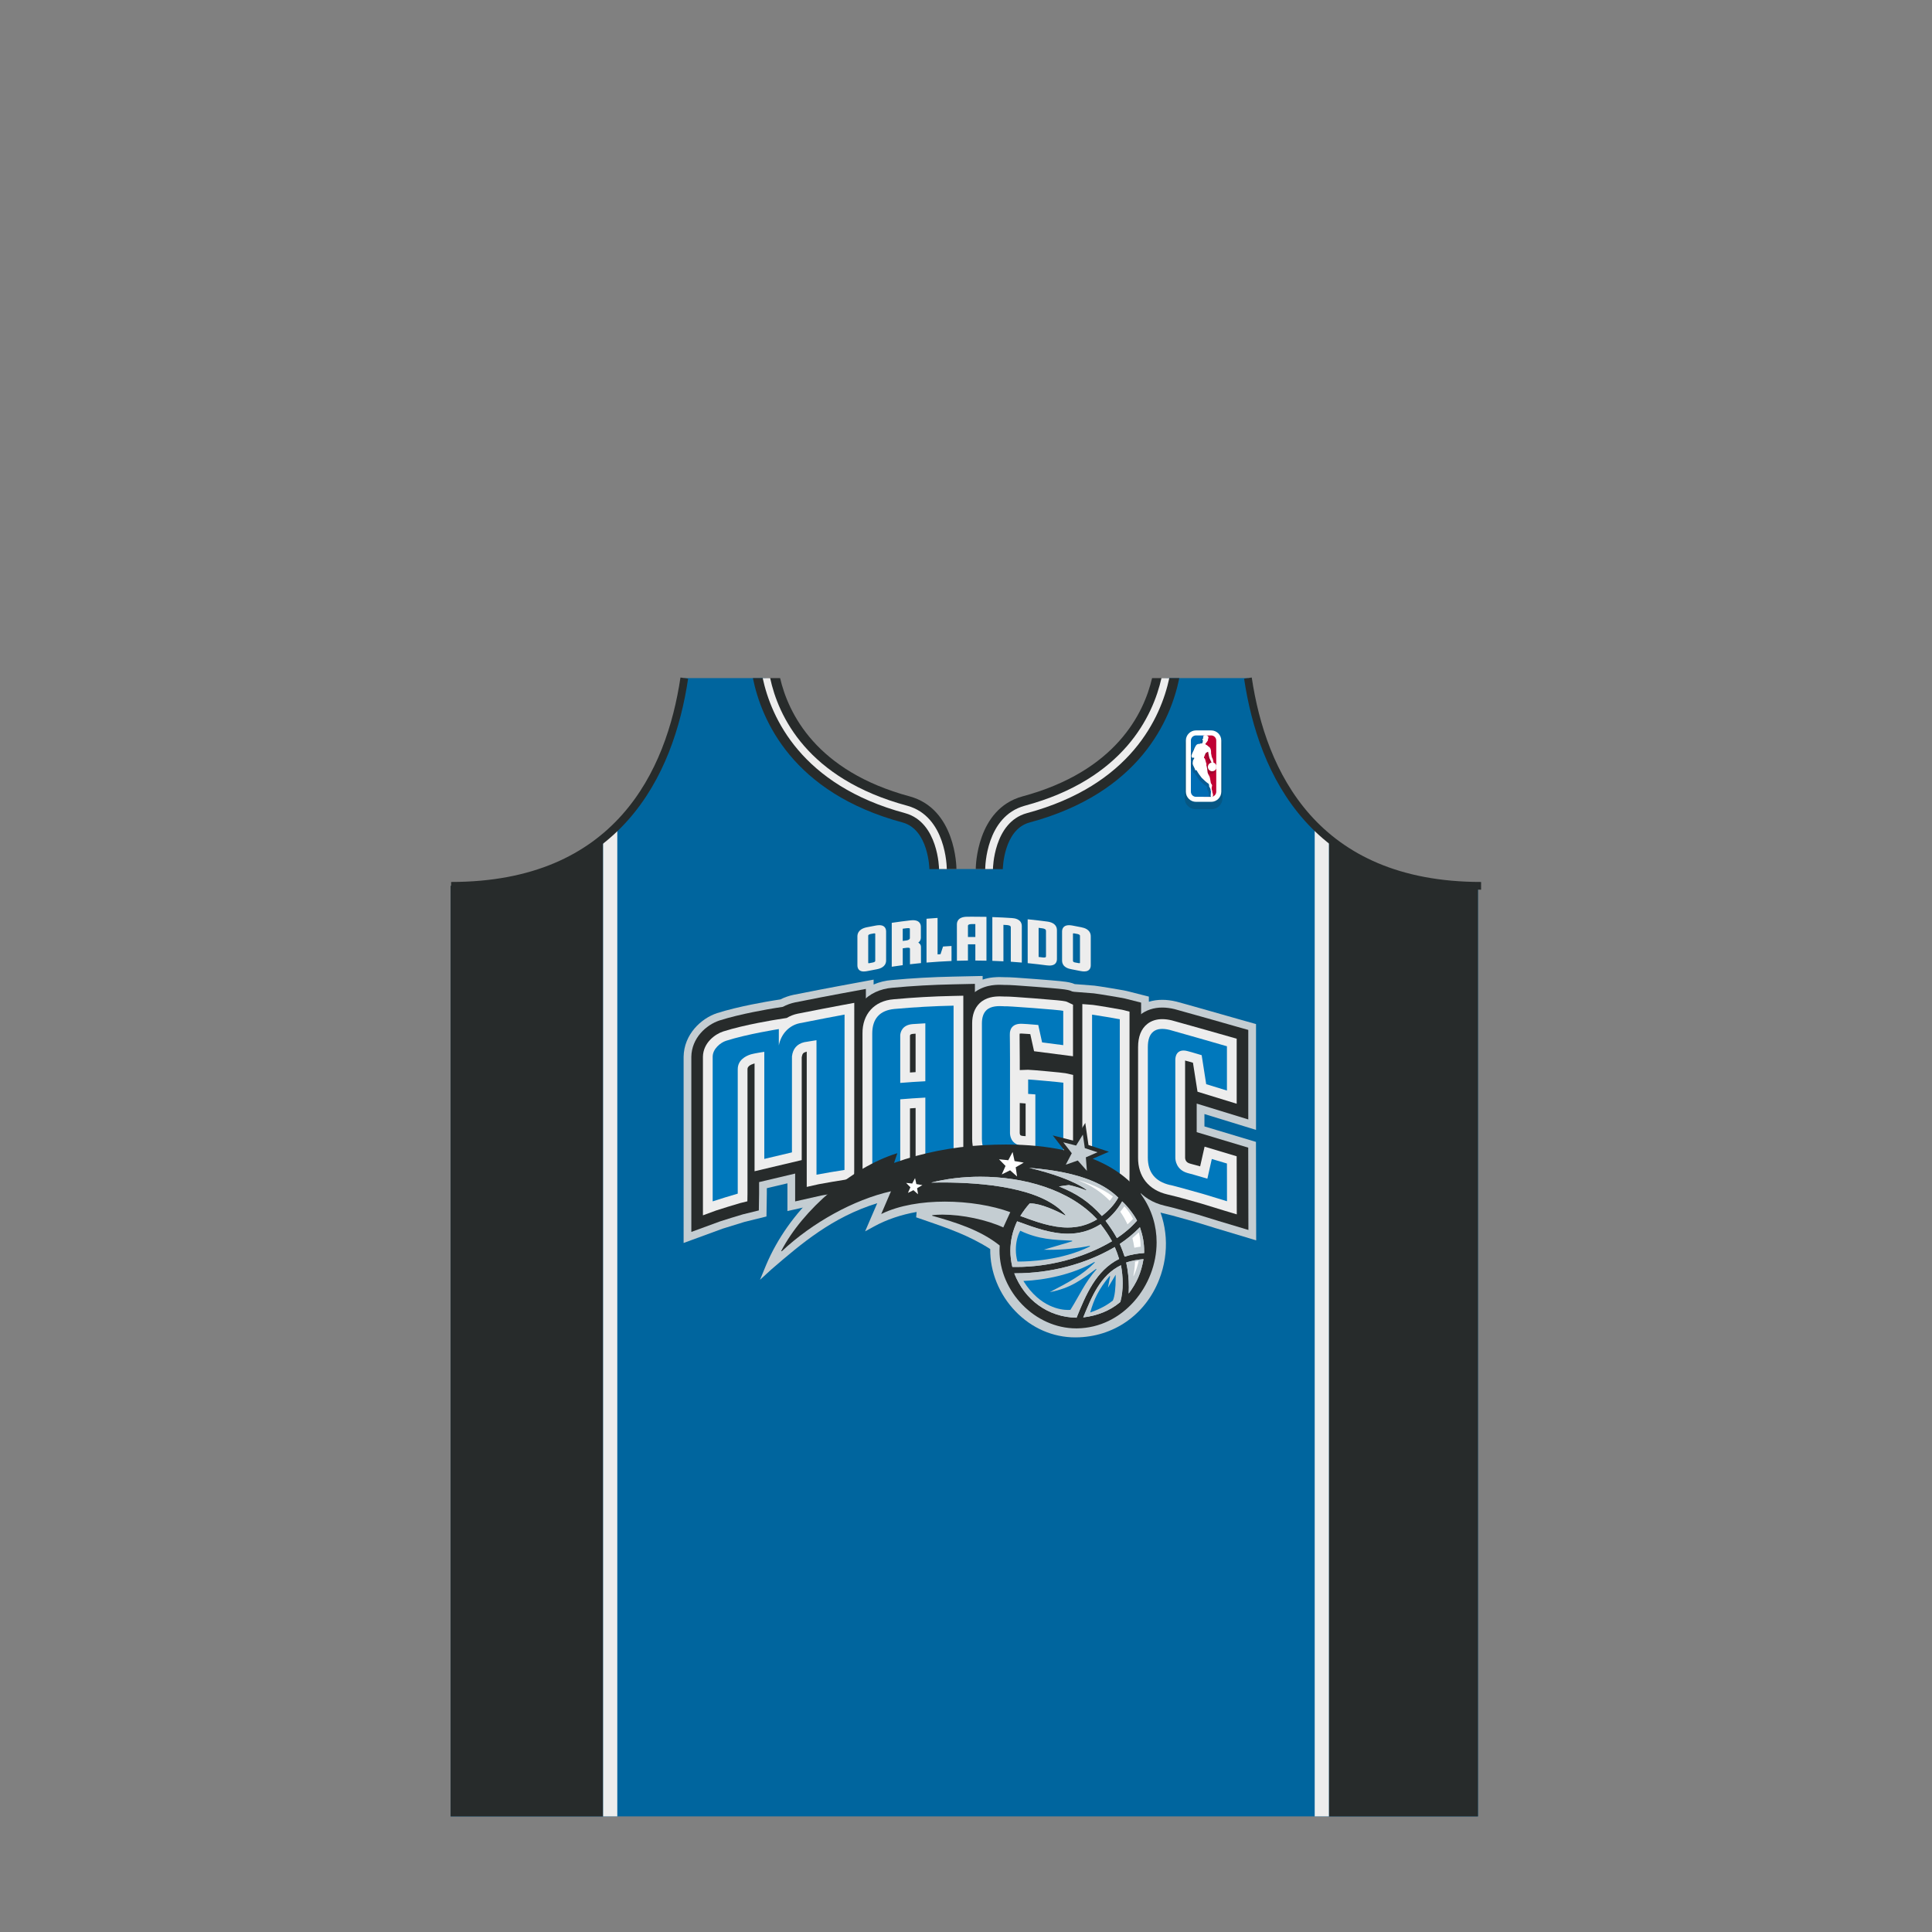 <?xml version="1.0" encoding="utf-8"?>
<!-- Generator: Adobe Illustrator 16.0.0, SVG Export Plug-In . SVG Version: 6.00 Build 0)  -->
<!DOCTYPE svg PUBLIC "-//W3C//DTD SVG 1.1//EN" "http://www.w3.org/Graphics/SVG/1.1/DTD/svg11.dtd">
<svg version="1.1" id="content" xmlns="http://www.w3.org/2000/svg" xmlns:xlink="http://www.w3.org/1999/xlink" x="0px" y="0px"
	 width="500px" height="500px" viewBox="0 0 500 500" enable-background="new 0 0 500 500" xml:space="preserve">
<rect x="0" y="0" width="500" height="500" fill="#808080" stroke="none"/>
<rect id="position" x="0.5" y="0.5" display="none" fill="none" stroke="#000000" width="499" height="499"/>
<g>
	<path fill="#00659E" d="M322.959,175.489h-21.165c-2.015,10.476-9.41,26.774-36.287,34.001c-6.676,1.841-9.479,15.417-9.479,15.417
		h-11.548c0,0-3.336-13.599-9.931-15.417c-26.877-7.227-34.273-23.525-36.287-34.001h-21.165
		c-3.507,23.43-16.508,53.761-60.344,53.761c-0.046,0-0.088,0-0.133,0v240.83h133.41h132.466V229.25c-0.045,0,0.854,0,0.811,0
		C339.467,229.25,326.466,198.919,322.959,175.489z"/>
	<path fill="#272B2B" d="M343.915,470.08h38.577V229.25c-0.045,0,0.854,0,0.811,0c-17.681,0-30.339-4.938-39.388-12.363V470.08z"/>
	<path opacity="0.2" fill="#212121" enable-background="new    " d="M309.392,209.412c-1.54,0-2.792-1.252-2.792-2.792v-14.099
		c0-1.54,1.252-2.792,2.792-2.792h4.185c1.539,0,2.792,1.252,2.792,2.793v14.098c0,1.54-1.253,2.792-2.792,2.792H309.392z"/>
	<path fill="#FFFFFF" d="M309.519,207.513c-1.442,0-2.618-1.176-2.618-2.623v-13.239c0-1.446,1.176-2.623,2.618-2.623h3.931
		c1.442,0,2.621,1.176,2.621,2.623v13.239c0,1.446-1.179,2.623-2.621,2.623H309.519z"/>
	<path fill="#C00033" d="M311.482,206.213h1.964c0.729,0,1.318-0.592,1.318-1.323v-13.239c0-0.73-0.592-1.323-1.318-1.323h-1.964"/>
	<path fill="#006CB3" d="M313.663,206.213c0,0-0.036-0.939-0.431-3.272l-1.75-1.812v-10.8h-1.967c-0.729,0-1.318,0.592-1.318,1.323
		v13.239c0,0.731,0.592,1.323,1.318,1.323h1.967L313.663,206.213L313.663,206.213z"/>
	<path opacity="0.2" fill="#212121" enable-background="new    " d="M314.01,198.18c-0.05-0.058,0.049-0.09-0.289-0.167
		c-0.062-0.035-0.109-0.529-0.109-0.529c-0.053-0.317-0.163-0.536-0.332-0.872c-0.085-0.173-0.125-0.71-0.219-0.984
		c0.054-1.255-0.351-1.62-0.676-1.824c-0.123-0.079-0.185-0.137-0.307-0.208l-0.004-0.058c-0.098-0.09-0.286-0.187-0.443-0.257
		c-0.049-0.049-0.022-0.156,0.008-0.196c0.106-0.016,0.248-0.254,0.365-0.5c0.092,0.005,0.122-0.084,0.151-0.135
		c0.099-0.157,0.204-0.294,0.064-0.384c0.312-0.552,0.111-0.924-0.057-0.938c-0.067-0.139-0.187-0.225-0.392-0.298l-0.426-0.001
		c-0.438,0.168-0.501,0.36-0.518,0.969c-0.074,0.008-0.231-0.062-0.178,0.309c0,0,0.026,0.247,0.128,0.204
		c-0.098,0.652,0.017,0.703-0.661,0.732l-0.032,0.048c-0.675,0.065-0.888-0.02-1.456,1.138c0,0-0.146,0.358-0.188,0.507
		c-0.062,0.122-0.151,0.309-0.247,0.51v1.598c0.084,0.004,0.186,0.005,0.333,0.001v0.174c0,0-0.205,0.175-0.246,0.282
		c-0.021,0.048-0.058,0.188-0.087,0.344v0.883c0.142,0.506,0.504,0.968,0.634,1.498l0.35,0.049c0.201,0.45,1.062,1.672,1.238,1.833
		c0.041,0.113,0.26,0.253,0.388,0.393c0.105,0.1,0.729,0.782,1.459,1.201c-0.004,0,0.118,0.244,0.181,0.44
		c-0.243,0.195,0.225,0.552,0.366,1.142c0.012,0.077-0.136,0.159,0.08,0.352c-0.005,0.309-0.041,0.563-0.063,0.779h0.62h0.116
		c-0.047-0.228-0.14-0.452-0.188-0.624c-0.008-0.022,0.01-0.052,0.021-0.071c0.03-0.056-0.03-0.182-0.03-0.182
		c-0.069-0.063-0.09-0.398-0.129-0.548c-0.062-0.254,0.108-0.689,0.108-0.838c0-0.146-0.108-0.349-0.313-0.609
		c-0.051-0.056-0.195-1.323-0.327-1.644c-0.188-0.442-0.242-0.373-0.455-0.898c-0.171-0.373-0.039-0.92-0.419-2.192
		c0.004,0.005,0.086-0.08,0.086-0.08s-0.302-1.102-0.4-1.404c-0.1-0.301-0.271-0.323-0.271-0.323s0.001-0.123,0.008-0.155
		c0.015-0.049,0.368-0.969,0.397-0.998c0-0.022,0.51-0.366,0.52-0.317c0.042,0.226,0.24,1.37,0.323,1.553
		c0.087,0.185,0.38,0.746,0.519,1.094c-0.527,0.127-0.92,0.603-0.92,1.17c0,0.663,0.537,1.202,1.204,1.202
		c0.507,0,0.943-0.314,1.118-0.758l0.001-0.884c-0.038-0.097-0.089-0.192-0.155-0.282
		C314.257,198.244,314.062,198.248,314.01,198.18z"/>
	<path fill="#FFFFFF" d="M313.517,206.296c-0.235-0.14-0.225-0.344-0.167-0.816c0.024-0.201,0.056-0.436,0.061-0.71
		c-0.145-0.164-0.124-0.205-0.104-0.257l0.011-0.02l0.014-0.086c-0.065-0.271-0.19-0.488-0.29-0.662
		c-0.141-0.246-0.188-0.345-0.108-0.408c-0.019-0.233-0.098-0.407-0.135-0.489c-0.677-0.44-1.222-0.994-1.427-1.202
		c-0.117-0.122-0.185-0.178-0.244-0.231c-0.082-0.071-0.175-0.151-0.193-0.201c-0.18-0.177-1.042-1.395-1.237-1.839l-0.412-0.096
		c-0.003-0.226-0.146-0.491-0.276-0.748c-0.18-0.342-0.35-0.666-0.354-1.021c-0.009-0.228,0.104-0.748,0.146-0.847
		c0.023-0.062,0.146-0.185,0.227-0.251l0.025-0.235v-0.083l-0.286,0.006c-0.312,0-0.316-0.02-0.339-0.118
		c-0.01-0.048-0.021-0.114-0.058-0.191c-0.061-0.128-0.044-0.167-0.021-0.246c0.112-0.441,0.361-0.945,0.525-1.278l0.081-0.165
		c0.047-0.158,0.189-0.511,0.189-0.511c0.498-1.015,0.696-1.031,1.229-1.075l0.2-0.018l0.054-0.079c0.032,0,0.062,0,0.091,0
		c0.461,0,0.502-0.079,0.553-0.516l0.054-0.391l-0.131,0.057c0.012-0.011-0.013-0.081-0.021-0.141
		c-0.021-0.172,0.004-0.21,0.007-0.214l0.17-0.013l0.003-0.07c0.019-0.617,0.089-0.751,0.468-0.896l0.395,0.006
		c0.163,0.062,0.265,0.137,0.319,0.253c0.089,0.046,0.129,0.071,0.162,0.134c0.069,0.135,0.083,0.398-0.104,0.73l-0.037,0.065
		l0.062,0.041c0.047,0.031,0.044,0.063-0.065,0.234l-0.102,0.139c-0.288,0.481-0.384,0.5-0.386,0.5
		c-0.105,0.096-0.138,0.248-0.055,0.331c0.229,0.107,0.376,0.193,0.445,0.259c0.086,0.107,0.134,0.143,0.185,0.179l0.141,0.095
		c0.343,0.215,0.686,0.592,0.639,1.753c0.046,0.155,0.076,0.338,0.106,0.515c0.034,0.218,0.064,0.406,0.114,0.507
		c0.177,0.344,0.278,0.553,0.325,0.849c0.054,0.532,0.12,0.569,0.152,0.587c0.198,0.048,0.229,0.072,0.23,0.076
		c0.062,0.108,0.105,0.128,0.149,0.147c0.08,0.036,0.112,0.056,0.112,0.119c0.072,0.127,0.124,0.216,0.16,0.311l-0.009,0.855
		c-0.16,0.394-0.58,0.678-1.038,0.678c-0.617,0-1.124-0.503-1.124-1.122c0-0.522,0.354-0.971,0.858-1.093l0.09-0.021l-0.034-0.086
		c-0.101-0.253-0.28-0.619-0.406-0.873l-0.111-0.226c-0.067-0.148-0.23-1.054-0.292-1.395l-0.037-0.205l-0.074-0.005
		c-0.021,0-0.066,0-0.325,0.167C312,194.913,312,194.934,312,194.975l0,0c-0.031,0-0.392,0.966-0.395,0.975
		c-0.012,0.042-0.014,0.177-0.014,0.177l-0.001,0.072l0.071,0.008c0.003,0,0.126,0.026,0.206,0.268c0.099,0.301,0.397,1.4,0.397,1.4
		h-0.105l0.021,0.082c0.22,0.729,0.268,1.217,0.302,1.573c0.023,0.267,0.045,0.46,0.123,0.629c0.11,0.282,0.185,0.396,0.254,0.507
		c0.058,0.094,0.112,0.187,0.197,0.389c0.073,0.18,0.157,0.705,0.222,1.088c0.075,0.472,0.091,0.542,0.121,0.578
		c0.193,0.249,0.297,0.437,0.297,0.557c0,0.042-0.021,0.13-0.044,0.223c-0.05,0.201-0.11,0.45-0.065,0.634
		c0.016,0.05,0.024,0.12,0.035,0.193c0.032,0.208,0.056,0.338,0.118,0.395c0.003,0.018,0.019,0.072,0.015,0.089l-0.017,0.031
		l-0.007,0.1c0.017,0.058,0.04,0.127,0.062,0.201c0.133,0.385,0.297,0.862-0.13,1.132L313.517,206.296z"/>
	<path fill="#272B2B" d="M233.615,212.865c6.718,1.853,6.91,11.97,6.911,12.061l7-0.034c-0.003-0.631-0.211-15.509-12.072-18.78
		c-24.212-6.511-31.432-21.484-33.563-30.622h-7.042C197.047,186.268,205.008,205.172,233.615,212.865z"/>
	<path fill="#EDEDED" d="M234.28,210.455c8.568,2.363,8.746,14.339,8.747,14.459l2-0.011c-0.003-0.554-0.181-13.609-10.221-16.378
		c-25.994-6.989-33.404-23.317-35.49-33.036h-1.932C199.58,185.691,207.307,203.202,234.28,210.455z"/>
	<path fill="#272B2B" d="M298.161,175.489c-2.134,9.138-9.358,24.113-33.585,30.627c-11.84,3.265-12.047,18.143-12.051,18.775
		l7,0.044c0.002-0.102,0.191-10.219,6.891-12.065c28.622-7.696,36.588-26.603,38.786-37.381H298.161z"/>
	<path fill="#EDEDED" d="M300.586,175.489c-2.197,9.734-9.732,26.137-35.396,33.038c-10.035,2.767-10.213,15.822-10.215,16.376
		l2,0.01c0-0.121,0.156-12.089,8.739-14.457c26.978-7.254,34.706-24.766,36.903-34.967L300.586,175.489L300.586,175.489z"/>
	<path fill="#EDEDED" d="M340.242,470.08h3.673V216.887c-1.3-1.066-2.519-2.188-3.673-3.349V470.08z"/>
	<path fill="#272B2B" d="M156.085,216.928c-9.045,7.402-21.688,12.322-39.335,12.322c-0.046,0-0.088,0-0.133,0v240.83h39.468
		V216.928z"/>
	<path fill="#EDEDED" d="M156.085,470.08h3.673V213.589c-1.154,1.159-2.374,2.276-3.673,3.339V470.08z"/>
	<path fill="#272B2B" d="M116.75,230.25v-2c42.512,0,55.742-28.772,59.355-52.909l1.978,0.296
		C174.354,200.551,160.686,230.25,116.75,230.25z"/>
	<path fill="#272B2B" d="M383.305,230.25v-2c-42.512,0-55.742-28.772-59.354-52.909l-1.979,0.296
		C325.701,200.551,339.369,230.25,383.305,230.25z"/>
</g>
<path fill="#C4CDD2" d="M176.918,273.496c0.091-5.84,4.553-9.943,8.66-11.298c5.561-1.779,13.279-3.06,14.771-3.298l1.613-0.254
	c1.089-0.546,2.241-0.947,3.431-1.193c2.82-0.59,11.494-2.225,11.808-2.282l8.889-1.646l-0.001,1.268
	c1.461-0.635,3.064-1.028,4.76-1.162c5.166-0.48,10.486-0.779,15.783-0.884l7.675-0.169v0.936c1.96-0.641,3.678-0.647,4.411-0.65
	c0.471,0,0.867,0.017,1.182,0.031l0.17,0.008l0.247-0.003c1.268,0.002,3.114,0.134,7.685,0.481c6.273,0.481,7.767,0.656,8.743,0.865
	c0.546,0.105,1.04,0.286,1.387,0.437l5.099,0.4c0.954,0.091,7.387,1.156,8.325,1.376l5.767,1.461v1.337
	c1.091-0.333,2.255-0.504,3.463-0.504c1.164,0,2.395,0.154,3.655,0.459c1.026,0.24,16.449,4.64,16.539,4.668l4.076,1.146v27.391
	l-13.349-4.103l0.001,3.202l13.333,4.005l0.056,25.482l-10.925-3.28l-0.012-0.012l-4.738-1.453c-2.325-0.668-4.47-1.261-6.005-1.675
	l-2.509-0.616c-1.318-0.309-2.553-0.758-3.69-1.344l-0.007,0.604l-9.088-2.017c-0.37-0.078-3.751-0.643-5.436-0.911v0.473
	l-8.888-1.648c-0.748-0.138-7.612-0.704-12.325-0.993l-1.882-0.065c-1.958-0.077-3.774-0.464-5.389-1.14l-0.019,1.156l-7.594-0.156
	c-0.466,0.001-5.047,0.169-6.188,0.226l-0.001,0.079l-1.885,0.122l-0.804,0.036l-5.755,0.529v-0.203
	c-1.77,0.174-4.654,0.473-5.035,0.527l-0.981,0.155l-0.001,0.075l-1.735,0.238l-0.948,0.107l-5.029,0.795v-0.172
	c-1.746,0.289-4.845,0.821-5.227,0.904l-9.217,2.076v-7.179l-5.332,1.263v1.419l-0.092,5.901l-5.641,1.39
	c-0.48,0.13-5.228,1.594-5.668,1.75l-10.133,3.715V273.496z"/>
<g>
	<path fill="#C4CDD2" d="M278.268,346.115c-5.777,0-11.265-2.391-15.453-6.729c-4.243-4.399-6.613-10.253-6.547-16.137
		c-5.478-3.518-11.043-5.423-17.462-7.621l-1.708-0.586l0.125-1.389c-4.025,0.704-7.744,1.962-10.99,3.738l-2.342,1.283l3.135-7.284
		c-11.646,3.601-19.605,10.438-27.318,17.063l-3.018,2.757l1.572-3.813c2.904-6.863,7.412-13.241,13.131-18.611l-4.762,1.071v-7.216
		l-11.029,2.613v3.688l-0.055,3.641l-3.504,0.863c-0.115,0.03-0.992,0.29-1.933,0.579c-1.02,0.312-2.207,0.679-3.053,0.944
		c-0.452,0.142-0.841,0.268-0.954,0.308l-6.336,2.323v-44.104c0-2.14,0.88-4.231,2.479-5.891c1.545-1.593,3.155-2.35,4.234-2.704
		c5.164-1.649,12.23-2.852,14.273-3.18l2.115-0.331c0.973-0.533,2.014-0.92,3.097-1.146c2.855-0.597,11.423-2.21,11.748-2.271
		l5.525-1.028l-0.001,3.516c0.158-0.206,0.324-0.404,0.498-0.595c1.754-1.947,4.281-3.122,7.309-3.393
		c5.166-0.479,10.432-0.775,15.646-0.879l4.766-0.104v3.206c0.178-0.213,0.366-0.416,0.567-0.608
		c2.223-2.104,4.887-2.362,6.699-2.376c0.444,0,0.821,0.019,1.073,0.03l0.248,0.009l0.258-0.004
		c0.542,0.001,1.228,0.029,2.225,0.093l2.658,0.094l-0.055,0.088c0.77,0.058,1.647,0.124,2.656,0.201
		c6.037,0.468,7.438,0.618,8.358,0.807c0.378,0.066,0.857,0.255,1.054,0.36l0.758,0.366v-0.23l5.064,0.4
		c0.417,0.043,1.132,0.158,2.216,0.333l0.461,0.075c1.243,0.202,2.683,0.441,3.716,0.621l0.201,0.034
		c0.618,0.11,1.004,0.179,1.31,0.249l3.548,0.901v4.258c0.338-0.402,0.715-0.767,1.131-1.093c1.394-1.109,3.175-1.7,5.147-1.7
		c0.979,0,1.977,0.127,3.003,0.378c0.32,0.074,1.24,0.331,2.684,0.737l5.8,1.637c3.951,1.12,9.967,2.831,9.967,2.831v21.378
		l-13.344-4.106l0.001,14.686c0.042,0.011,0.087,0.022,0.134,0.035c0.262-1.152,0.396-1.733,0.488-2.049l-0.02-0.004l0.706-3.098
		l12.03,3.611l0.04,19.529l-6.183-1.858c-0.212-0.065-0.683-0.21-1.271-0.39c-1.577-0.481-3.984-1.219-4.494-1.379l-0.118-0.037
		c-2.262-0.646-4.332-1.219-5.852-1.629l-2.732-0.677c-1.038-0.252-2.01-0.599-2.899-1.032c3.49,6.228,4.073,13.871,1.315,20.953
		c-3.573,9.174-11.834,14.919-21.562,14.992H278.268z"/>
	<path fill="#272B2B" d="M220.213,267.483c-0.088-6.562,4.249-11.343,10.792-11.858c5.13-0.478,10.415-0.774,15.666-0.878
		l5.635-0.124v45.797l-0.09,5.622l-5.585-0.115c-0.582,0.001-6.065,0.202-6.611,0.245l-1.594,0.146v0.037l-0.804,0.036l-3.665,0.336
		v-0.168l-0.75,0.034c-0.587,0.036-6.002,0.588-6.57,0.67l-6.41,1.011L220.213,267.483z"/>
	<path fill="#272B2B" d="M315.228,315.953l-0.007-0.007l-5.214-1.6c-2.372-0.682-4.528-1.277-6.071-1.693l-2.551-0.628
		c-6.13-1.434-9.917-6.215-9.849-12.471V270.98c-0.009-4.611,1.928-7.091,3.555-8.358c1.547-1.22,3.52-1.869,5.692-1.869
		c1.011,0,2.078,0.136,3.186,0.403c0.901,0.211,16.297,4.596,16.394,4.627l2.691,0.758v23.169l-13.349-4.103l0.001,7.396
		l13.336,4.006l0.047,21.304L315.228,315.953z"/>
	<path fill="#272B2B" d="M178.918,273.496c0.076-4.847,3.83-8.259,7.286-9.398c5.414-1.732,12.995-2.988,14.46-3.223l1.928-0.303
		c1.012-0.539,2.087-0.929,3.206-1.16c2.791-0.584,11.376-2.203,11.761-2.273l6.529-1.209l-0.016,46.868l-0.094,4.927l-4.835,0.549
		c-0.606,0.078-6.014,0.998-6.567,1.118l-6.793,1.53v-7.207l-9.332,2.21v3.001l-0.067,4.328l-4.144,1.021
		c-0.562,0.15-5.346,1.624-5.861,1.808l-7.461,2.735V273.496z"/>
	<path fill="#272B2B" d="M288.555,309.26c-0.557-0.119-5.894-1.002-6.511-1.08l-4.938-0.545v-51.026l5.967,0.469
		c0.853,0.081,7.188,1.133,8.024,1.329l4.224,1.07l-0.002,44.405l-0.081,6.86L288.555,309.26z"/>
	<path fill="#272B2B" d="M274.162,307.158c-0.987-0.182-8.322-0.763-12.567-1.022l-1.934-0.068c-3.35-0.131-6.142-1.262-8.084-3.271
		c-1.957-2.012-2.991-4.841-2.984-8.174v-29.756c-0.007-3.036,0.978-5.595,2.848-7.393c2.709-2.592,6.153-2.605,7.284-2.61
		c0,0,0.001,0,0.002,0c0.424,0,0.788,0.016,1.078,0.029l0.229,0.01c0.089-0.002,0.183-0.003,0.281-0.003
		c1.199,0.002,3.117,0.14,7.533,0.476c6.115,0.47,7.605,0.641,8.476,0.827c0.543,0.104,1.007,0.307,1.23,0.417l3.151,1.517
		l-0.015,4.295v13.332l0.033,0.008l-0.039,32.598L274.162,307.158z"/>
	<path fill="#EDEDED" d="M223.213,267.482c-0.066-5.015,3.056-8.475,8.027-8.866l0,0c5.125-0.478,10.338-0.769,15.49-0.87l0,0l0,0
		l2.574-0.057v42.73l-0.041,2.561l-2.571-0.053h-0.001c-0.665-0.001-6.506,0.209-6.953,0.258l0,0l-2.781,0.255v-16.687
		c-0.515,0.034-0.96,0.064-1.455,0.098l0,0l-0.001,14.241l-0.034,2.395l-2.396,0.109c-0.464,0.019-6.453,0.627-6.902,0.704l0,0
		l-2.942,0.464L223.213,267.482L223.213,267.482z"/>
	<path fill="#EDEDED" d="M316.814,313.297c-0.002-0.002-4.52-1.384-5.691-1.747l0,0c-0.122-0.037-0.174-0.054-0.227-0.068l0,0
		l-0.028-0.009c-2.536-0.729-4.8-1.353-6.367-1.773l0,0l-0.002,0.004l-2.396-0.591c-4.831-1.13-7.621-4.625-7.567-9.524l0,0V270.98
		c-0.005-2.604,0.757-4.713,2.398-5.992l0,0l0,0c1.06-0.835,2.392-1.237,3.859-1.235l0,0c0.783,0,1.609,0.111,2.47,0.319l0,0
		c0.802,0.188,16.177,4.565,16.195,4.571l0,0l0.595,0.168v16.838l-10.14-3.116l-0.079-0.504c0,0-0.773-4.933-1.097-6.992l0,0
		c-0.605-0.18-1.074-0.316-1.393-0.407l0,0l-0.021,0.01l-0.258-0.073l-0.36-0.101c-0.002-0.002-0.002-0.002-0.004-0.002l0,0
		l0.004,25.078l-0.003,0.109c0.004,0.094,0.036,0.415,0.184,0.695l0,0c0.189,0.364,0.492,0.621,1.121,0.799l0,0
		c0,0,1.361,0.354,2.586,0.707l0,0c0.384-1.704,0.96-4.248,0.96-4.248l0,0l0.194-0.854l8.298,2.492l0.033,15.035L316.814,313.297
		L316.814,313.297z"/>
	<path fill="#EDEDED" d="M181.918,273.496c0.058-3.671,3.193-5.879,5.226-6.549l0,0c5.576-1.785,13.669-3.058,14.032-3.116l0,0
		l2.418-0.379c0.853-0.513,1.797-0.893,2.812-1.103l0,0c2.783-0.582,11.325-2.192,11.696-2.261l0,0v0.002l2.984-0.555l-0.015,43.261
		l-0.043,2.243l-2.225,0.253c-0.457,0.048-6.462,1.065-6.908,1.177l0,0l-3.113,0.701v-35.005c-0.027,0.004-0.051,0.009-0.068,0.011
		l0,0c-0.875,0.275-1.035,0.442-1.23,1.43l0,0v0.034c0,2.338-0.002,25.944-0.002,25.944l0,0v0.645l-12.203,2.89v-27.896
		c-0.089,0.021-0.16,0.038-0.205,0.054l0,0c-0.438,0.129-0.898,0.334-1.189,0.585l0,0c-0.295,0.26-0.426,0.477-0.434,0.848l0,0
		v32.217l-0.031,1.969l-1.898,0.468c-0.416,0.102-5.8,1.757-6.188,1.909l0,0l-3.415,1.252V273.496L181.918,273.496z"/>
	<path fill="#EDEDED" d="M289.205,306.331c-0.418-0.105-6.37-1.085-6.823-1.132l0,0l-1.547-0.169l-0.729-0.081v-45.096l2.731,0.215
		c0.677,0.064,6.917,1.104,7.576,1.259l0,0l1.907,0.483l-0.002,42.071l-0.037,3.132L289.205,306.331L289.205,306.331z"/>
	<path fill="#EDEDED" d="M274.709,304.209c-1.191-0.233-9.259-0.843-12.931-1.067l0,0l-2.01-0.072
		c-2.524-0.099-4.607-0.882-6.035-2.358l0,0c-1.435-1.476-2.146-3.575-2.141-6.083l0,0v-29.762c-0.005-2.154,0.62-3.974,1.927-5.229
		l0,0l0,0c1.647-1.576,3.791-1.768,5.218-1.773l0,0c0.387,0,0.726,0.017,0.987,0.028l0,0l0.28,0.013
		c0.097-0.003,0.199-0.005,0.311-0.005l0,0c1.082,0.002,3.046,0.143,7.306,0.467l0,0c5.796,0.445,7.377,0.62,8.075,0.77l0,0
		c0.232,0.045,0.436,0.127,0.528,0.173l0,0l1.474,0.709l-0.007,1.62v0.793v10.922l-10.076-1.303l-0.124-0.561
		c0,0-0.528-2.388-0.855-3.865l0,0c-0.191-0.016-0.368-0.028-0.536-0.041l0,0c-0.075-0.007-1.619-0.104-1.63-0.104l0,0
		c-0.075-0.005-0.147-0.007-0.221-0.007l0,0c-0.16-0.002-0.287,0.015-0.369,0.03l0,0c0,0.021-0.001,0.042-0.001,0.062l0,0
		c0,0-0.011,0.268-0.013,0.339l0,0c0,0,0.002,0.264,0.002,0.266l0,0l0.045,6.261l-0.001,2.499l2.06-0.077
		c0.041-0.004,0.061-0.002,0.071-0.002l0,0c0.008,0,0.008,0,0.01,0l0,0c0.504,0.003,2.677,0.19,4.912,0.394l0,0
		c2.245,0.21,4.324,0.407,4.775,0.5l0,0l1.981,0.438l-0.032,26.582L274.709,304.209L274.709,304.209z M263.907,293.19
		c-0.007,0.025,0.021,0.363,0.12,0.518l0,0c0.063,0.102,0.18,0.233,0.779,0.286l0,0c0,0,0.259,0.02,0.624,0.043l0,0v-8.457
		c-0.52-0.038-1.104-0.083-1.112-0.083l0,0l-0.407-0.032L263.907,293.19L263.907,293.19z M262.243,267.529L262.243,267.529
		L262.243,267.529C262.243,267.527,262.243,267.527,262.243,267.529L262.243,267.529z"/>
	<path fill="#00659E" d="M254.765,259.089L254.765,259.089L254.765,259.089L254.765,259.089z"/>
	<path fill="none" d="M254.765,259.089L254.765,259.089L254.765,259.089z"/>
	<path fill="#EDEDED" d="M228.997,240.004c-0.187-0.234-0.456-0.408-0.769-0.489l0,0c-0.217-0.06-0.436-0.079-0.646-0.079
		c-0.332,0-0.651,0.049-0.91,0.094c-0.77,0.141-1.542,0.289-2.309,0.44c-0.587,0.12-1.07,0.292-1.467,0.553
		c-0.283,0.185-0.521,0.417-0.692,0.688c-0.206,0.336-0.31,0.722-0.308,1.127v7.479c0,0.402,0.095,0.776,0.322,1.067
		c0.197,0.246,0.474,0.401,0.773,0.473c0.187,0.045,0.369,0.059,0.549,0.059c0.362,0,0.709-0.062,0.99-0.116
		c0.77-0.153,1.533-0.299,2.296-0.438c0.587-0.108,1.076-0.267,1.478-0.516c0.289-0.174,0.528-0.4,0.7-0.657
		c0.216-0.336,0.322-0.724,0.32-1.131v-7.475C229.325,240.678,229.229,240.301,228.997,240.004z M226.508,248.691
		c0,0,0.01,0.086-0.104,0.191l-0.001,0.001l0,0c-0.088,0.081-0.242,0.161-0.48,0.204c-0.181,0.037-0.598,0.117-0.923,0.179
		c-0.061,0.014-0.111,0.018-0.153,0.018c-0.123-0.004-0.129-0.026-0.132-0.026l0,0c-0.014-0.01-0.017-0.067-0.022-0.067v-0.004
		v-7.048v-0.005c0.003-0.012-0.01-0.081,0.096-0.188c0.094-0.086,0.248-0.168,0.5-0.22c0.258-0.048,0.527-0.099,0.799-0.152
		c0.076-0.017,0.148-0.021,0.205-0.021c0.1,0,0.158,0.019,0.185,0.032c0.032,0.008,0.026,0.059,0.034,0.059v7.049H226.508z"/>
	<path fill="#EDEDED" d="M264.119,238.566c-0.185-0.261-0.438-0.469-0.742-0.62l0,0c-0.546-0.269-1.13-0.329-1.518-0.354
		c-1.531-0.102-3.063-0.182-4.594-0.232l-0.449-0.016v11.321l0.42,0.017c0.663,0.021,1.329,0.054,1.997,0.085l0.453,0.02v-9.438
		c0.31,0.018,0.619,0.036,0.931,0.053c1.095,0.123,0.917,0.459,0.976,0.585v8.905l0.403,0.029c0.66,0.048,1.318,0.096,1.974,0.152
		l0.471,0.04v-0.474c0-1.065,0.002-8.22,0.002-8.965C264.442,239.268,264.34,238.882,264.119,238.566z"/>
	<path fill="#EDEDED" d="M273.214,239.611c-0.174-0.268-0.422-0.484-0.712-0.656H272.5h-0.001c-0.41-0.238-0.904-0.381-1.504-0.459
		c-0.627-0.1-3.729-0.461-4.563-0.536l-0.474-0.04l0.008,11.345l0.392,0.038c1.513,0.152,3.024,0.328,4.524,0.531
		c0.257,0.033,0.49,0.052,0.711,0.052c0.293,0,0.562-0.033,0.808-0.102c0.312-0.09,0.589-0.25,0.786-0.494
		c0.243-0.298,0.347-0.679,0.346-1.083v-7.476C273.533,240.326,273.431,239.938,273.214,239.611z M270.596,247.729
		c-0.066,0.047-0.235,0.083-0.416,0.081c-0.124,0-0.253-0.014-0.359-0.025c-0.345-0.042-0.688-0.085-1.028-0.126v-7.53
		c0.306,0.037,0.613,0.075,0.922,0.112c0.312,0.038,0.595,0.121,0.752,0.232c0.155,0.119,0.224,0.205,0.234,0.473
		c0,0.791,0,6.351,0.003,6.523C270.689,247.677,270.657,247.677,270.596,247.729z"/>
	<path fill="#EDEDED" d="M238.347,248.856c-0.004-1.276-0.004-2.549-0.004-3.819c0.009-0.404-0.222-0.786-0.559-1.005v-0.002
		c-0.045-0.03-0.091-0.06-0.136-0.085c0.315-0.229,0.635-0.594,0.67-1.176v-2.885c0-0.402-0.099-0.788-0.346-1.092
		c-0.191-0.238-0.463-0.42-0.781-0.518c-0.27-0.09-0.575-0.129-0.914-0.129c-0.191,0-0.398,0.013-0.617,0.039
		c-1.506,0.174-3.008,0.369-4.504,0.59l-0.371,0.057v11.362l0.498-0.075c0.654-0.097,1.311-0.19,1.967-0.278l0.377-0.049v-4.37
		c0.334-0.042,0.662-0.084,0.989-0.127c0.019-0.002,0.037-0.005,0.054-0.006l0.049-0.005c0.096-0.01,0.18-0.013,0.255-0.013
		c0.255-0.002,0.39,0.047,0.441,0.086c0.063,0.039,0.085,0.105,0.087,0.269v3.927l0.482-0.054c0.656-0.074,1.316-0.145,1.973-0.212
		l0.393-0.039L238.347,248.856z M235.478,242.754c0,0.012,0,0.016,0,0.027c-0.005,0.046,0.001,0.172-0.171,0.322l-0.006,0.006
		c-0.143,0.129-0.412,0.244-0.822,0.295c-0.285,0.035-0.57,0.072-0.854,0.109v-3.165c0.318-0.04,0.641-0.083,0.958-0.12
		c0.169-0.022,0.31-0.032,0.425-0.032c0.254-0.001,0.393,0.049,0.433,0.08c0.026,0.025,0.013-0.016,0.032,0.126l0,0
		c0.001,0.012,0.002,0.021,0.003,0.028v0.017c0,0.552,0,1.342,0,1.835C235.477,242.539,235.475,242.697,235.478,242.754z"/>
	<path fill="#EDEDED" d="M246.251,246.287v-1.466l-0.463,0.029l-1.729,0.11l-0.653,1.984c-0.255,0.017-0.511,0.033-0.764,0.049
		v-9.436l-0.464,0.033c-0.668,0.043-1.332,0.096-1.997,0.15l-0.397,0.033v11.344l0.469-0.04c1.855-0.152,3.719-0.271,5.584-0.354
		l0.415-0.018v-0.415c0-0.343,0.003-0.689,0.003-1.038v-0.969L246.251,246.287z"/>
	<path fill="#EDEDED" d="M254.877,237.271c-0.557-0.018-2.097-0.029-3.274-0.029c-0.615,0-1.122,0.004-1.349,0.01
		c-0.602,0.011-1.101,0.096-1.521,0.284c-0.307,0.134-0.568,0.337-0.753,0.593c-0.229,0.311-0.337,0.697-0.336,1.107
		c0,0.744,0.007,7.896,0.007,8.965v0.444l0.447-0.012c0.657-0.019,1.321-0.034,1.976-0.041l0.43-0.005v-4.198
		c0.561-0.007,1.12-0.01,1.681-0.01c0.079,0,0.157,0,0.235,0v4.208l0.432,0.002c0.669,0.004,1.334,0.013,2,0.027l0.444,0.011
		v-11.343L254.877,237.271z M252.42,242.491c-0.169-0.001-0.337-0.001-0.507-0.001c-0.471,0-0.939,0.002-1.409,0.007v-2.925
		l0.002-0.03c0.009-0.044,0.017-0.11,0.126-0.198c0.12-0.099,0.4-0.193,0.833-0.193c0.229-0.001,0.46-0.003,0.691-0.003
		c0.087,0,0.176,0,0.263,0L252.42,242.491L252.42,242.491z"/>
	<path fill="#EDEDED" d="M282.002,241.223L282.002,241.223c-0.166-0.279-0.397-0.505-0.666-0.689
		c-0.517-0.338-1.087-0.474-1.516-0.562c-0.764-0.155-1.533-0.304-2.303-0.445c-0.309-0.057-0.59-0.087-0.853-0.087
		c-0.239,0-0.465,0.025-0.672,0.082c-0.307,0.076-0.585,0.24-0.783,0.477c-0.25,0.301-0.345,0.684-0.345,1.082v7.479
		c0,0.403,0.092,0.786,0.296,1.113c0.165,0.271,0.404,0.493,0.682,0.665c0.517,0.318,1.09,0.439,1.519,0.518
		c0.763,0.143,1.526,0.289,2.286,0.446c0.351,0.067,0.661,0.104,0.946,0.104c0.195,0,0.378-0.018,0.551-0.055
		c0.32-0.073,0.6-0.229,0.801-0.464c0.246-0.293,0.342-0.672,0.342-1.073v-7.476C282.29,241.939,282.199,241.555,282.002,241.223z
		 M279.495,249.185c0,0.006,0,0.02,0,0.036c-0.004,0.002,0.002,0.012-0.009,0.019l0,0l0,0c-0.022,0.013-0.075,0.028-0.173,0.028
		c-0.064,0-0.15-0.008-0.248-0.024c-0.174-0.034-0.588-0.112-0.914-0.173c-0.238-0.045-0.376-0.156-0.427-0.252
		c-0.044-0.078-0.044-0.143-0.044-0.143v-0.003v-7.075c0-0.002,0-0.002,0-0.004v-0.005c0-0.002,0.002-0.004,0.011-0.007
		c0.024-0.015,0.079-0.033,0.181-0.033c0.062,0,0.135,0.007,0.226,0.025c0.276,0.051,0.543,0.102,0.809,0.154
		c0.221,0.043,0.367,0.119,0.461,0.207c0.141,0.129,0.119,0.224,0.128,0.224V249.185z"/>
	<polygon fill="#FFFFFF" points="234.981,308.716 236.403,308.013 237.585,309.069 237.355,307.504 238.721,306.705 237.16,306.436 
		236.822,304.894 236.088,306.291 234.513,306.137 235.619,307.267 	"/>
	<path fill="#0078BC" d="M317.531,301.117l-3.918-1.17l-1.146,5.094c-2.547-0.756-5.105-1.489-5.111-1.457
		c-1.581-0.432-2.349-1.374-2.714-2.095c-0.421-0.811-0.469-1.585-0.465-1.878c0-0.024,0-0.064,0.011-0.098h-0.011
		c0-0.252-0.004-25.24-0.004-25.275c0-0.294,0.048-1.039,0.474-1.614c0.367-0.497,1.139-1.02,2.702-0.594
		c0.015-0.026,1.671,0.459,3.641,1.051l1.173,7.502l5.368,1.651v-11.461c0,0-14.148-4.08-14.828-4.237
		c-3.736-0.919-5.646,0.628-5.646,4.45v28.604c0,3.832,1.91,6.161,5.646,7.071c0.014-0.082,4.741,1.214,8.858,2.391l5.987,1.828
		L317.531,301.117z"/>
	<path fill="#0078BC" d="M282.628,302.689c0.444,0.037,6.733,1.078,7.173,1.185v-40.095c-0.439-0.116-6.728-1.155-7.173-1.192
		V302.689z"/>
	<path fill="#0078BC" d="M266.083,283.097c0.371,0.025,1.867,0.133,1.867,0.133v13.511c-1.105-0.086-2.216-0.159-3.314-0.229
		c-1.618-0.105-2.408-0.89-2.786-1.532c-0.423-0.727-0.465-1.493-0.465-1.787c0-0.298,0.006-11.37,0.006-18.763
		c0-3.59-0.049-6.29-0.049-6.472c-0.007-0.055,0.009-0.205,0.009-0.426c0-0.447,0.101-1.157,0.597-1.729
		c0.559-0.634,1.468-0.915,2.688-0.841c0-0.029,1.89,0.115,4.062,0.298l0.997,4.511l5.471,0.714v-8.06v-0.823
		c-0.458-0.212-15.282-1.331-15.295-1.177l-0.254-0.02c-1.174-0.054-3.132-0.124-4.346,1.049c-0.769,0.732-1.155,1.883-1.155,3.411
		v29.763c0,3.83,1.937,5.766,5.755,5.922c0.007-0.123,13.368,0.819,15.295,1.176c0-0.467,0.03-21.056,0.03-21.525
		c-0.447-0.093-8.652-0.852-9.112-0.835V283.097L266.083,283.097z"/>
	<path fill="#0078BC" d="M225.736,267.484c0,0,0.016,33.845,0.016,34.323c0.442-0.083,6.783-0.713,7.229-0.725v-16.579
		c2.165-0.184,4.335-0.33,6.496-0.447v16.615c0.449-0.053,6.863-0.288,7.307-0.263v-40.146c-5.11,0.108-10.217,0.392-15.312,0.859
		C227.661,261.477,225.736,263.663,225.736,267.484"/>
	<path fill="#EDEDED" d="M232.98,267.894c0.064-0.785,0.511-2.658,3.248-2.861c1.082-0.07,2.162-0.141,3.248-0.199v14.992
		c-2.161,0.109-4.331,0.255-6.496,0.432V267.894z"/>
	<path fill="#0078BC" d="M201.562,270.557v-4.234c0,0-8.235,1.293-13.646,3.03c-1.426,0.452-3.478,2.086-3.478,4.146v37.411
		c0.421-0.165,6.06-1.901,6.491-1.997V276.71c0-2.249,1.85-3.374,3.422-3.852c0.867-0.259,3.449-0.649,3.449-0.649v27.719
		l7.154-1.694c0,0,0.006-24.746,0.006-24.852c0.234-1.936,1.271-3.208,3.201-3.668c1.816-0.308,3.14-0.51,3.14-0.51l0.008,2.167
		v32.641c0.435-0.111,6.797-1.194,7.242-1.232c0-8.029,0.02-40.21,0.02-40.21s-8.875,1.667-11.65,2.245
		C204.259,265.381,202.145,267.525,201.562,270.557"/>
	<path fill="#272B2B" d="M282.793,299.893c1.396-0.607,3.999-1.743,3.999-1.743l0.194-0.086l-0.202-0.065
		c0,0-4.188-1.378-5.087-1.67c-0.137-0.946-0.798-5.5-0.798-5.5l-0.032-0.222l-1.523,2.478c0.002,0-0.871,1.407-1.342,2.173
		c-0.992-0.252-5.32-1.354-5.32-1.354l-0.228-0.058l0.144,0.186c0.004,0.005,1.761,2.267,2.828,3.645
		c-4.355-0.945-9.383-1.475-15.144-1.475c-1.891,0-3.859,0.058-5.909,0.175c-7.854,0.448-15.58,1.911-22.992,4.589l0.848-2.521
		l-0.15,0.047c-11.602,3.623-24.287,14.499-29.896,25.251l0.127,0.096c7.928-7.438,18.66-13.376,28.279-15.538l-2.526,5.89
		l0.194-0.095c4.478-2.162,10.355-3.117,16.284-3.117c6.068,0,12.191,1,16.922,2.725l-1.812,3.956
		c-4.315-1.98-10.557-3.313-15.734-3.314c-0.921,0-1.81,0.043-2.647,0.133l-0.015,0.157c6.114,1.727,12.446,3.678,17.464,7.699
		c-0.03,0.428-0.046,0.854-0.046,1.279c0.003,10.586,9.141,20.167,19.866,20.17c0.072,0,0.144-0.001,0.216-0.001
		c11.818-0.141,20.577-10.979,20.578-22.275C299.335,313.184,294.57,304.609,282.793,299.893z"/>
	<path fill="#C4CDD2" d="M276.347,319.284c-4.361,0-8.729-1.602-13.116-3.212c-1.156,2.443-1.743,5.006-1.743,7.612
		c0,1.387,0.166,2.787,0.501,4.188c0.363,0.009,0.726,0.013,1.091,0.013c8.47,0,17.454-2.353,24.712-6.656
		c-0.837-1.557-1.873-3.009-2.951-4.409C282.016,318.606,279.183,319.285,276.347,319.284z"/>
	<path fill="#C4CDD2" d="M262.774,329.529c-0.096,0-0.19-0.001-0.286-0.001c2.648,6.849,8.721,11.386,16.128,11.489
		c2.37-5.84,5-12.22,11.013-15.202c-0.315-1.053-0.7-2.076-1.126-3.085C280.762,327.254,271.725,329.529,262.774,329.529z"/>
	<path fill="#C4CDD2" d="M281.076,308.038c-2.633-1.007-4.309-1.319-4.468-1.347c-0.735,0.101-1.734,0.2-2.543,0.36
		c4.476,1.782,7.78,3.943,11.1,7.646c1.706-1.349,3.203-2.876,4.243-4.752c-3.045-2.96-8.777-6.588-23.076-7.713
		c6.037,1.436,11.591,3.372,14.819,5.663L281.076,308.038z"/>
	<path fill="#C4CDD2" d="M240.988,306.053c0.887-0.02,1.844-0.032,2.855-0.032c10.158,0.005,25.838,1.199,31.916,8.417l-0.101,0.124
		c-2.104-1.173-6.311-3.113-8.936-3.112c-0.085,0-0.168,0.002-0.249,0.006c-0.902,0.997-1.699,2.099-2.414,3.239
		c4.063,1.498,8.178,2.986,12.254,2.985c2.561,0,5.106-0.585,7.627-2.123c-7.046-7.678-18.973-11.026-30.222-11.025
		C249.252,304.531,244.891,305.059,240.988,306.053z"/>
	<path fill="#C4CDD2" d="M289.059,320.424c1.964-1.337,3.661-2.735,5.203-4.529c-0.969-1.844-2.646-3.915-3.851-4.98
		c-1.118,1.975-2.551,3.604-4.296,5.038C287.144,317.321,288.227,318.917,289.059,320.424z"/>
	<path fill="#C4CDD2" d="M280.339,340.946c3.568-0.435,6.85-1.653,9.609-3.997c0.424-1.577,0.605-3.213,0.605-4.852
		c0-1.564-0.166-3.135-0.446-4.662C284.724,330.023,282.488,335.702,280.339,340.946z"/>
	<path fill="#C4CDD2" d="M292.144,333.149c0,0.541-0.014,1.081-0.04,1.623c2.093-2.833,3.216-5.293,3.838-8.912
		c-1.527,0.135-3.042,0.392-4.482,0.868C291.93,328.86,292.144,330.999,292.144,333.149z"/>
	<path fill="#C4CDD2" d="M289.801,321.922c0.472,1.081,0.891,2.176,1.256,3.299c1.68-0.546,3.299-0.827,5.048-0.935
		c0.002-0.124,0.003-0.247,0.003-0.37c0-2.317-0.342-4.1-1.097-6.315C293.406,319.244,291.71,320.643,289.801,321.922z"/>
	<path fill="#C4CDD2" d="M296.104,324.288c-1.749,0.105-3.368,0.387-5.048,0.934c-0.365-1.122-0.785-2.218-1.256-3.3
		c1.909-1.279,3.605-2.677,5.21-4.32c0.755,2.217,1.097,3.999,1.097,6.314C296.107,324.039,296.106,324.162,296.104,324.288z"/>
	<path fill="#C4CDD2" d="M290.413,310.916c1.204,1.064,2.88,3.137,3.85,4.979c-1.543,1.795-3.24,3.192-5.203,4.531
		c-0.831-1.509-1.916-3.104-2.942-4.473C287.86,314.521,289.294,312.889,290.413,310.916z"/>
	<path fill="#C4CDD2" d="M266.333,302.231c14.299,1.124,20.032,4.753,23.076,7.713c-1.04,1.876-2.538,3.403-4.242,4.752
		c-3.32-3.701-6.626-5.863-11.101-7.646c0.809-0.16,1.808-0.258,2.543-0.359c0.16,0.027,1.835,0.341,4.469,1.346l0.075-0.142
		C277.923,305.604,272.371,303.668,266.333,302.231z"/>
	<path fill="#C4CDD2" d="M263.079,327.885c-0.365,0-0.728-0.004-1.091-0.013c-0.335-1.4-0.501-2.801-0.501-4.188
		c0-2.606,0.587-5.169,1.743-7.612c4.387,1.61,8.755,3.212,13.116,3.212c2.836,0.001,5.669-0.678,8.493-2.466
		c1.078,1.399,2.114,2.853,2.951,4.41C280.533,325.532,271.549,327.885,263.079,327.885z"/>
	<path fill="#C4CDD2" d="M278.616,341.018c-7.407-0.104-13.479-4.641-16.128-11.489c0.096,0,0.19,0.001,0.286,0.001
		c8.95,0,17.989-2.275,25.73-6.801c0.424,1.011,0.811,2.034,1.125,3.086C283.616,328.798,280.988,335.178,278.616,341.018z"/>
	<path fill="#C4CDD2" d="M292.104,334.772c0.026-0.542,0.04-1.082,0.04-1.623c0-2.15-0.213-4.289-0.685-6.421
		c1.44-0.479,2.955-0.733,4.482-0.868C295.319,329.479,294.196,331.939,292.104,334.772z"/>
	<path fill="#C4CDD2" d="M283.941,315.559c-2.521,1.536-5.064,2.122-7.627,2.122c-4.076,0.001-8.189-1.487-12.253-2.985
		c0.714-1.14,1.511-2.243,2.414-3.238c0.081-0.004,0.164-0.006,0.249-0.006c2.625-0.003,6.832,1.938,8.935,3.11l0.102-0.122
		c-6.079-7.22-21.759-8.414-31.916-8.418c-1.012,0-1.97,0.012-2.856,0.031c3.904-0.992,8.264-1.521,12.733-1.521
		C264.971,304.531,276.896,307.882,283.941,315.559z"/>
	<path fill="#C4CDD2" d="M289.948,336.949c-2.76,2.344-6.041,3.562-9.609,3.997c2.149-5.244,4.386-10.923,9.769-13.511
		c0.28,1.527,0.446,3.098,0.446,4.662C290.554,333.736,290.372,335.372,289.948,336.949z"/>
	<polygon fill="#C4CDD2" points="275.82,301.423 278.929,300.336 281.291,303.015 281.016,299.518 284.026,298.205 280.75,297.129 
		280.243,293.64 278.494,296.473 275.174,295.627 277.376,298.455 	"/>
	<polygon fill="#FFFFFF" points="259.256,303.939 261.415,302.874 263.216,304.475 262.863,302.097 264.944,300.887 262.569,300.48 
		262.059,298.134 260.944,300.266 258.547,300.022 260.229,301.742 	"/>
	<polygon fill="#FFFFFF" points="234.975,308.716 236.397,308.014 237.578,309.069 237.348,307.504 238.715,306.706 
		237.152,306.438 236.816,304.894 236.082,306.292 234.506,306.137 235.613,307.269 	"/>
	<path fill="#0078BC" d="M288.735,330.192l-0.002-0.29l-2.005,3.356l0.574-2.955l-0.142-0.066c-2.936,3.562-4.059,6.121-4.972,9.277
		l-0.045,0.149l0.149-0.051c3.297-1.145,4.998-2.465,5.695-3.02l0.015-0.012l0.009-0.018c0.49-1.065,0.724-3.221,0.724-5.86
		C288.736,330.535,288.735,330.364,288.735,330.192z"/>
	<path fill="#0078BC" d="M282.031,322.416c-3.207,0.652-6.951,1.035-10.381,1.035c-0.516,0-1.021-0.009-1.52-0.026l7.359-2.177
		l-0.021-0.158c-4.857-0.228-8.608-0.319-13.356-2.545l-0.069-0.033l-0.036,0.065c-0.708,1.269-1.106,3.045-1.108,4.844
		c0,1.021,0.131,2.052,0.409,2.999l0.017,0.057l0.059,0.002c0.002,0,0.17,0.005,0.482,0.005c2.121-0.001,10.841-0.235,18.219-3.914
		L282.031,322.416z"/>
	<path fill="#0078BC" d="M283.655,328.387c-3.711,2.756-6.505,4.985-11.976,6.015c5.066-2.632,8.464-4.442,11.661-7.679
		l-0.099-0.127c-5.666,3.298-13.045,4.712-18.251,4.908l-0.139,0.005l0.075,0.119c4.284,6.782,9.707,7.39,11.47,7.39
		c0.004,0,0.008,0,0.012,0c0.365,0,0.571-0.024,0.574-0.025l0.038-0.005l0.02-0.032c2.299-3.638,3.762-7.137,6.724-10.45
		L283.655,328.387z"/>
	<path fill="#FFFFFF" d="M293.231,315.441c-0.487,0.525-0.957,0.988-1.437,1.422c-0.53-1.143-1.152-2.238-1.871-3.272
		c0.376-0.452,0.739-0.918,1.076-1.406C291.917,313.199,292.711,314.385,293.231,315.441 M295.186,322.639
		c-0.571,0.077-1.101,0.158-1.625,0.271c-0.116-0.848-0.287-1.687-0.501-2.511c0.566-0.479,1.112-0.962,1.663-1.482
		C295.039,320.137,295.174,321.279,295.186,322.639 M293.355,330.326l-0.016-0.285c0.238-1.181,0.37-2.362,0.411-3.532
		c0.31-0.082,0.627-0.146,0.946-0.205C294.357,327.756,293.935,329.073,293.355,330.326 M279.855,305.788
		c-0.269-0.141-0.544-0.276-0.826-0.403c4.381,1.3,7.334,2.991,8.988,4.277c-0.256,0.377-0.538,0.739-0.829,1.092
		C285.159,308.654,282.682,306.94,279.855,305.788"/>
	<path fill="#272B2B" d="M235.501,277.563c0.517-0.034,0.958-0.064,1.454-0.098l0,0v-9.948c-0.332,0.021-0.56,0.035-0.557,0.035l0,0
		c-0.449,0.029-0.684,0.131-0.76,0.193l0,0c-0.066,0.062-0.104,0.089-0.137,0.314l0,0L235.501,277.563L235.501,277.563z"/>
</g>
</svg>
